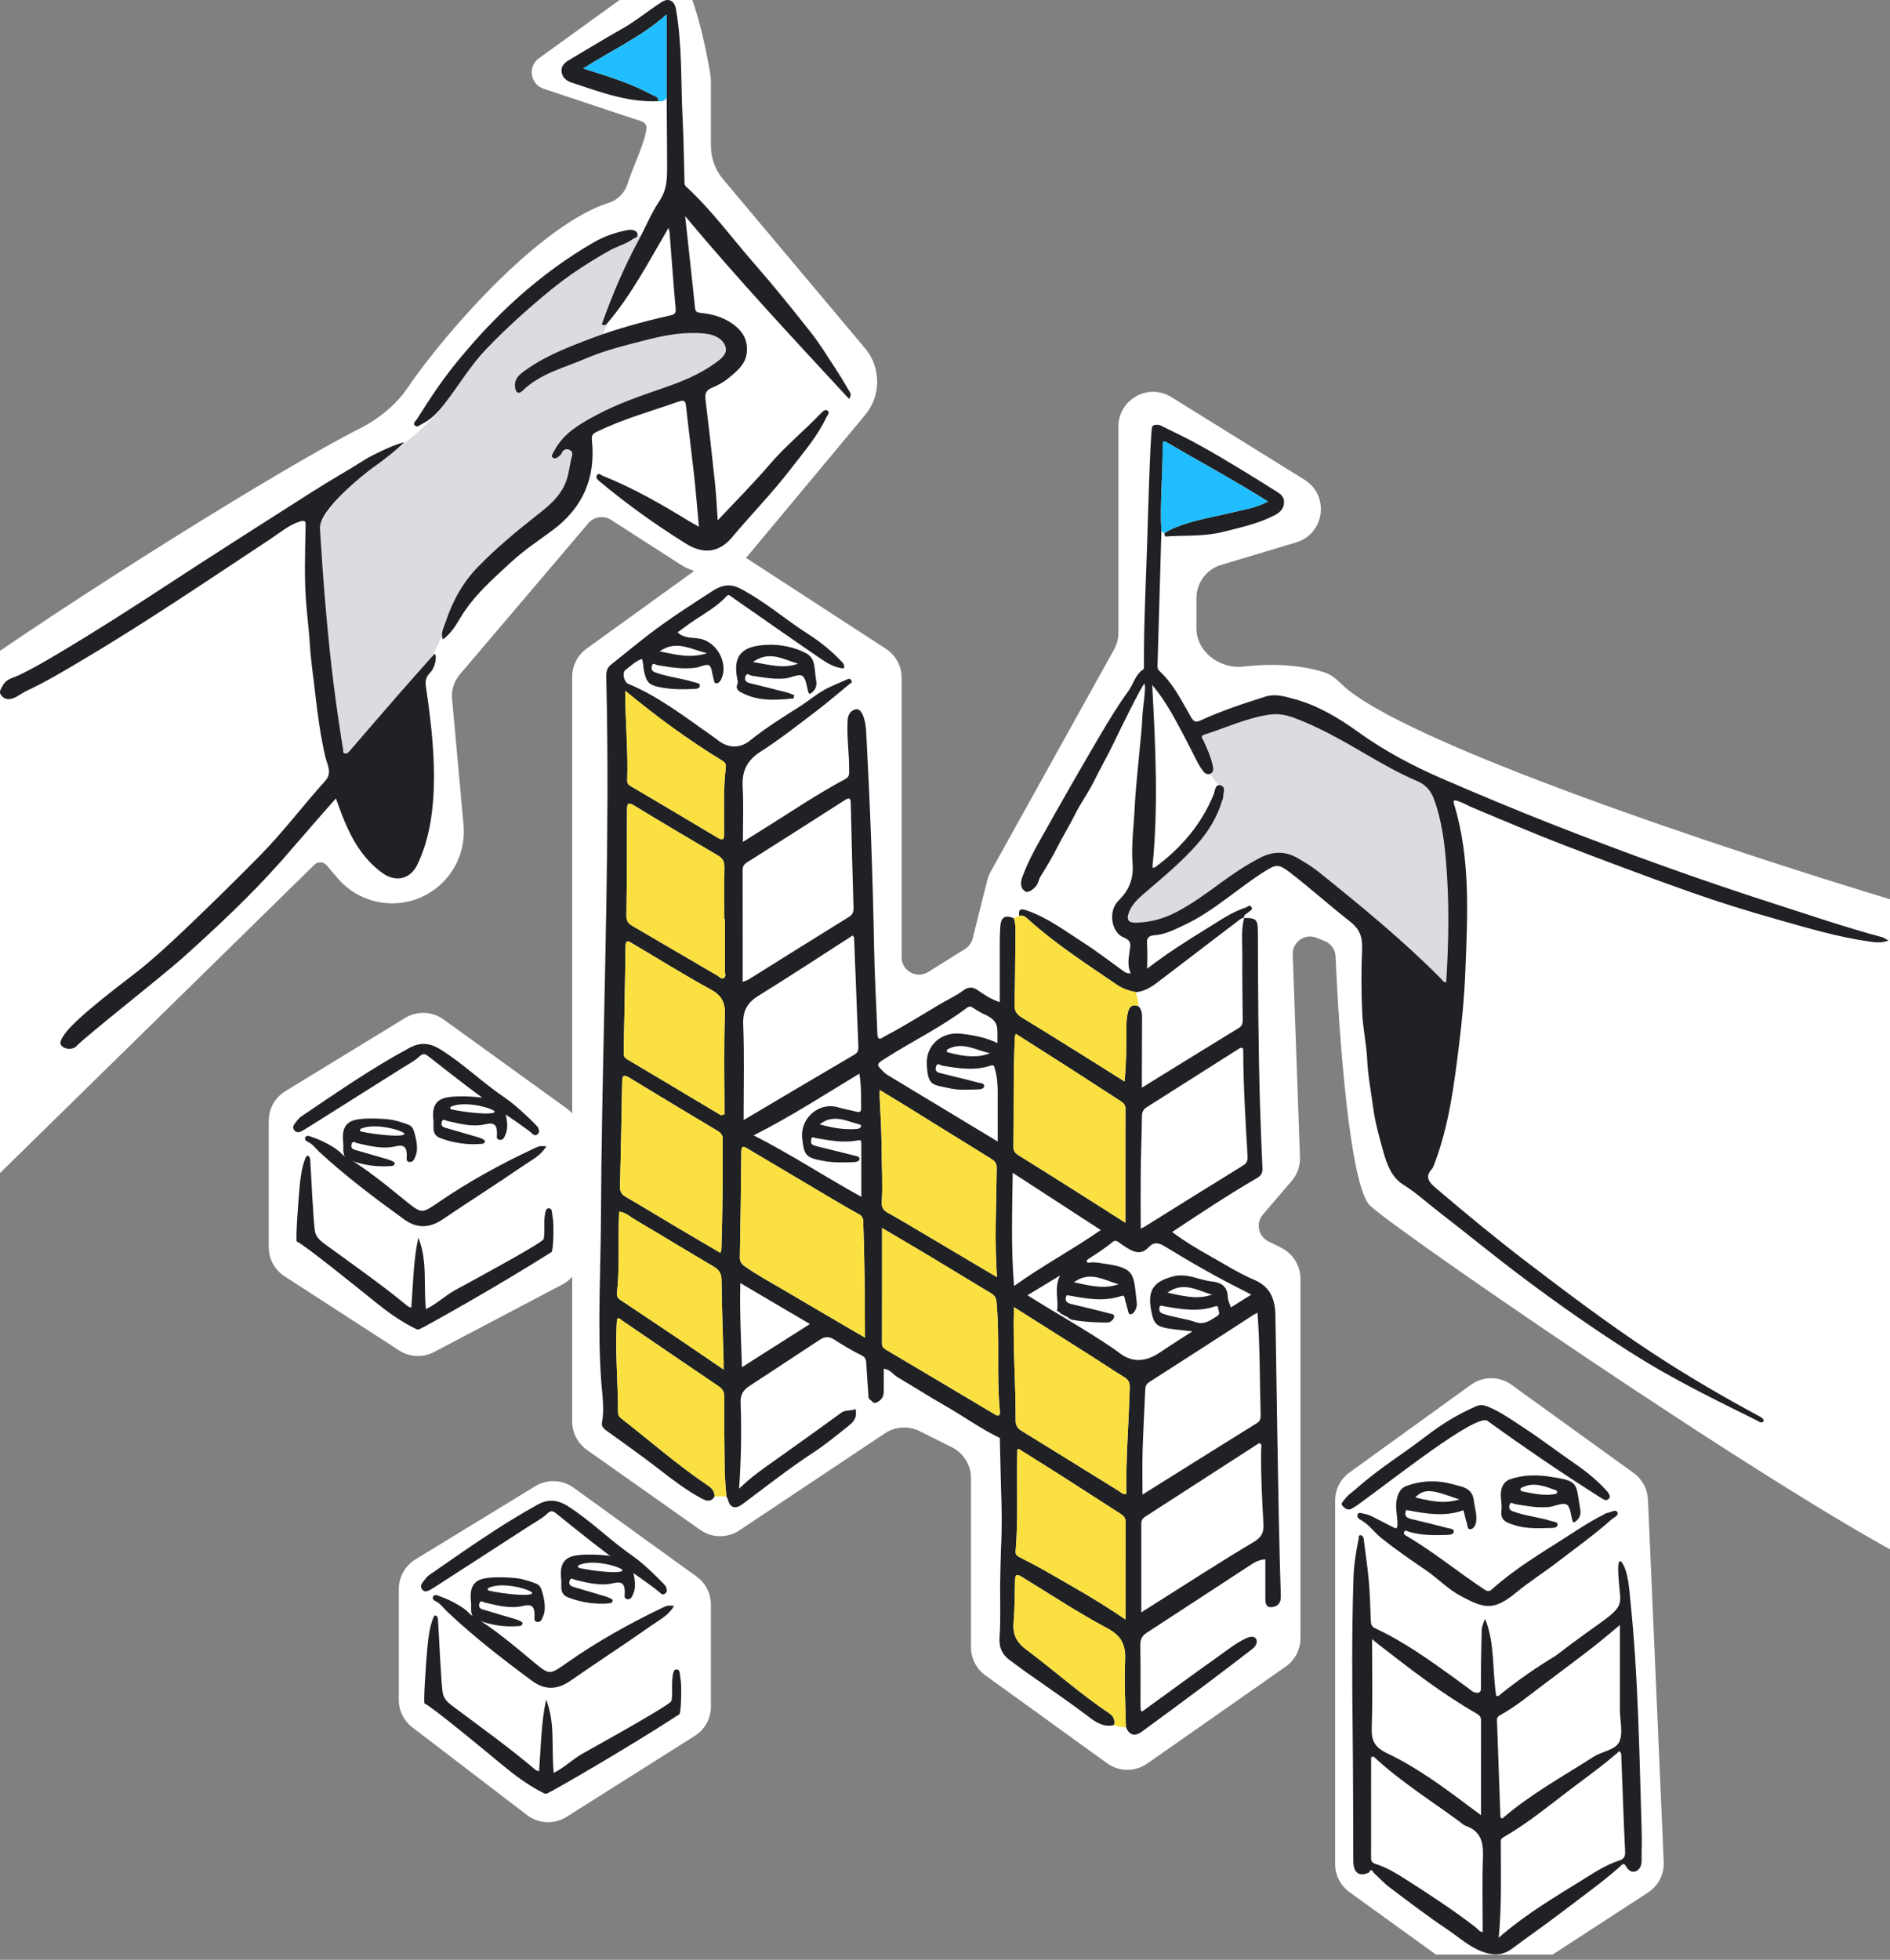 <svg width="109" height="113" viewBox="0 0 109 113" fill="none" xmlns="http://www.w3.org/2000/svg">
<rect x="0" y="0" width="109" height="113" fill="#808080" stroke="none"/>
<g clip-path="url(#clip0_0_7351)">
<path d="M20.793 24.685C16.117 27.037 3.629 34.881 -2.438 39.226C-3.123 39.717 -3.548 40.477 -3.633 41.316L-6.163 66.249C-6.446 69.041 -3.082 70.659 -1.078 68.694L18.137 49.855C18.334 49.663 18.652 49.677 18.83 49.885L19.478 50.642C20.676 52.039 22.653 52.476 24.328 51.715C25.928 50.987 26.893 49.327 26.734 47.577L26.072 40.288C26.026 39.784 26.185 39.283 26.512 38.897L33.933 30.167C34.258 29.785 34.815 29.702 35.236 29.973L39.27 32.566C40.544 33.385 42.228 33.127 43.197 31.963L49.893 23.928C50.823 22.812 50.82 21.19 49.886 20.078L41.703 10.337C41.249 9.796 41 9.113 41 8.407V4.729C41 4.577 40.989 4.425 40.964 4.274C40.684 2.551 40.057 -0.258 39.251 -1.444C38.897 -1.966 38.225 -1.801 37.714 -1.432L31.082 3.358C30.421 3.835 30.578 4.859 31.351 5.117L36.538 6.846C36.844 6.948 37.269 7.002 37.279 7.325C37.301 7.984 36.54 9.511 36.182 10.627C36.026 11.112 35.613 11.538 35.126 11.689C31.268 12.887 25.86 18.914 23.462 22.422C22.821 23.36 21.808 24.174 20.793 24.685Z" fill="white"/>
<path d="M77.397 39.47C80.864 42.804 99.717 49.058 109.312 51.944C109.44 51.983 109.567 52.007 109.701 52.019L118.537 52.822C119.626 52.921 120.435 53.867 120.344 54.956C119.213 68.575 116.31 92.143 112.5 91C107.5 89.5 80.5 71 79 69.5C77.855 68.355 77.226 59.834 77.026 55.147C77.009 54.752 76.763 54.405 76.396 54.258L75.926 54.07C75.254 53.802 74.529 54.312 74.555 55.034L74.972 66.72C74.99 67.222 74.819 67.712 74.492 68.093L72.834 70.028C72.41 70.522 72.564 71.282 73.146 71.573L73.894 71.947C74.572 72.286 75 72.978 75 73.736V94.459C75 95.111 74.682 95.723 74.147 96.097L66.165 101.684C65.468 102.173 64.537 102.166 63.847 101.667L56.829 96.599C56.308 96.223 56 95.62 56 94.977V85.236C56 84.478 55.572 83.786 54.894 83.447L53.038 82.519C52.396 82.198 51.632 82.246 51.034 82.644L42.642 88.239C41.954 88.698 41.054 88.686 40.379 88.209L33.847 83.598C33.316 83.223 33 82.614 33 81.964V39.023C33 38.38 33.308 37.777 33.829 37.401L40.889 32.303C41.558 31.819 42.457 31.797 43.15 32.247L51.09 37.408C51.658 37.777 52 38.408 52 39.085V55.196C52 55.981 52.864 56.46 53.53 56.044L55.658 54.714C55.877 54.577 56.035 54.36 56.098 54.108L56.936 50.756C56.978 50.586 57.043 50.422 57.128 50.27L64.248 37.453C64.413 37.156 64.5 36.822 64.5 36.482V24.595C64.5 23.027 66.222 22.069 67.555 22.896L75.23 27.66C76.694 28.569 76.4 30.78 74.75 31.275L70.425 32.572C69.579 32.826 69 33.605 69 34.488V36.226C69 37.591 70.355 38.587 71.712 38.433C73.169 38.267 74.886 38.281 76.414 38.78C76.801 38.907 77.103 39.188 77.397 39.47Z" fill="white"/>
<path d="M16.457 62.915L23.365 58.694C24.052 58.273 24.925 58.307 25.579 58.779L32.671 63.901C33.192 64.277 33.5 64.88 33.5 65.523V72.293C33.5 73.035 33.089 73.716 32.431 74.062L25.035 77.955C24.396 78.292 23.624 78.257 23.017 77.864L16.413 73.591C15.844 73.222 15.5 72.59 15.5 71.912V64.622C15.5 63.925 15.863 63.278 16.457 62.915Z" fill="white"/>
<path d="M23.957 89.915L30.865 85.694C31.552 85.273 32.425 85.307 33.079 85.779L40.171 90.901C40.692 91.277 41 91.88 41 92.523V98.398C41 99.084 40.648 99.722 40.068 100.089L32.677 104.757C31.97 105.203 31.059 105.163 30.394 104.654L23.785 99.6C23.29 99.222 23 98.635 23 98.012V91.622C23 90.925 23.363 90.278 23.957 89.915Z" fill="white"/>
<path d="M77.829 84.901L84.829 79.846C85.528 79.341 86.472 79.341 87.171 79.846L94.215 84.933C94.711 85.291 95.016 85.856 95.042 86.468L95.95 107.359C95.981 108.066 95.636 108.737 95.042 109.123L87.15 114.253C86.457 114.703 85.558 114.681 84.889 114.197L77.829 109.099C77.308 108.723 77 108.12 77 107.477V86.523C77 85.88 77.308 85.277 77.829 84.901Z" fill="white"/>
<path fill-rule="evenodd" clip-rule="evenodd" d="M18.42 30.301C18.42 30.301 19.042 28.868 21.123 27.249C22.652 26.06 24.845 24.567 25.908 22.938C27.716 20.165 31.983 15.297 36.776 13.624C41.57 11.952 37.382 13.576 37.655 13.624C37.655 13.624 34.287 19.492 34.867 19.492C35.569 19.492 39.726 18.436 39.726 18.436C39.726 18.436 42.597 18.436 42.453 20.585C42.332 22.384 33.858 24.776 33.591 25.05C33.161 25.491 33.864 27.052 33.591 26.896C33.591 26.896 33.157 29.933 29.994 31.171C26.83 32.409 24.182 39.665 24.182 39.665L19.54 44.725L18.42 30.301Z" fill="#DADCE0"/>
<path fill-rule="evenodd" clip-rule="evenodd" d="M69.789 44.619C69.982 44.545 69.989 44.363 69.954 44.196C69.846 43.672 69.63 43.187 69.408 42.703C69.356 42.588 69.198 42.442 69.457 42.359C70.703 41.961 71.898 41.399 73.208 41.208C73.698 41.136 74.161 41.215 74.625 41.388C76.065 41.924 77.393 42.681 78.712 43.452C79.698 44.029 80.689 44.597 81.741 45.043C82.264 45.265 82.549 45.646 82.727 46.149C83.118 47.256 83.284 48.405 83.385 49.568C83.589 51.922 83.554 54.277 83.404 56.636C83.224 56.636 83.17 56.493 83.083 56.406C80.885 54.194 78.477 52.224 76.051 50.275C75.675 49.972 75.262 49.723 74.844 49.481C74.119 49.062 73.407 49.077 72.677 49.456C71.877 49.87 71.132 50.367 70.408 50.899C69.578 51.509 68.746 52.119 67.828 52.597C67.124 52.964 66.376 53.168 65.585 53.201C65.047 53.224 64.925 53.031 65.14 52.526C65.329 52.083 65.688 51.777 66.039 51.473C67.071 50.581 68.129 49.718 69.034 48.689C69.688 47.945 70.203 47.12 70.483 46.161C70.496 46.114 70.54 46.068 70.537 46.023C70.52 45.763 70.745 45.38 70.39 45.282C70.074 45.194 69.965 44.773 69.789 44.619Z" fill="#DADCE0"/>
<path fill-rule="evenodd" clip-rule="evenodd" d="M23.721 75.394C23.828 74.018 23.837 72.684 24.126 71.364C24.668 72.675 24.416 74.079 24.565 75.485C25.199 75.179 25.675 74.698 26.26 74.381C27.844 73.523 31.317 71.632 31.355 71.439C31.46 70.903 31.309 70.337 31.485 69.788C31.536 69.631 31.765 69.629 31.811 69.787C31.852 69.926 31.851 70.078 31.878 70.208C31.953 70.558 31.917 72.123 31.807 72.193C28.595 74.222 24.572 76.468 24.19 76.638C24.102 76.677 24.037 76.648 23.957 76.609C23.09 76.183 22.318 75.62 21.572 75.016C20.972 74.531 17.479 71.705 17.118 71.587C17.037 71.561 17.196 69.299 17.282 68.403C17.334 67.858 17.404 67.305 17.611 66.785C17.644 66.703 17.68 66.622 17.76 66.644C17.832 66.663 17.88 66.743 17.887 66.84C17.954 67.74 18.067 70.537 18.173 71.027C18.257 71.417 18.602 71.634 18.883 71.84C20.444 72.981 22.032 74.086 23.522 75.32C23.557 75.35 23.613 75.355 23.721 75.394Z" fill="#202124"/>
<path fill-rule="evenodd" clip-rule="evenodd" d="M19.803 66.615C21.104 67.358 22.244 68.314 23.402 69.249C24.329 69.998 24.326 69.981 25.316 69.305C27.041 68.124 28.871 67.123 30.765 66.234C31.139 66.059 31.145 66.073 31.506 66.094C31.191 66.64 30.637 66.898 30.168 67.222C28.636 68.275 27.063 69.268 25.524 70.311C24.769 70.822 24.042 70.838 23.316 70.314C21.625 69.093 19.959 67.839 18.423 66.426C18.201 66.222 18.035 65.959 17.74 65.831C17.661 65.797 17.553 65.712 17.602 65.593C17.666 65.442 17.812 65.495 17.911 65.529C18.428 65.703 18.915 65.937 19.369 66.24C19.518 66.339 19.793 66.609 19.803 66.615Z" fill="#202124"/>
<path fill-rule="evenodd" clip-rule="evenodd" d="M29.011 64.156C27.537 63.123 26.119 62.017 24.706 60.905C24.486 60.732 24.386 60.737 24.174 60.929C23.89 61.187 23.533 61.369 23.204 61.577C21.394 62.718 19.584 63.858 17.773 64.997C17.658 65.069 17.543 65.14 17.424 65.206C17.264 65.293 17.097 65.338 16.968 65.165C16.859 65.018 16.924 64.875 17.026 64.751C17.132 64.623 17.227 64.473 17.361 64.382C19.407 63.001 21.436 61.592 23.617 60.418C24.223 60.092 24.762 60.111 25.4 60.508C26.738 61.342 27.854 62.45 29.155 63.319C29.786 63.74 31.015 64.934 31.035 65.021C31.061 65.132 31.151 65.251 31.016 65.384C30.857 65.54 30.739 65.398 30.669 65.338C30.323 65.036 29.105 64.222 29.011 64.156Z" fill="#202124"/>
<path fill-rule="evenodd" clip-rule="evenodd" d="M28.527 64.097C28.518 63.935 26.862 63.424 26.014 63.808C25.941 63.841 25.951 63.947 26.029 63.965C26.804 64.143 28.509 64.323 28.527 64.097ZM29.167 65.379C29.09 65.556 29.038 65.756 28.804 65.72C28.59 65.687 28.665 65.487 28.663 65.347C28.659 64.914 28.548 64.691 28.015 64.819C27.271 64.998 26.53 64.801 25.799 64.636C25.694 64.612 25.543 64.463 25.477 64.699C25.424 64.891 25.517 64.977 25.688 65.026C26.208 65.175 26.727 65.329 27.246 65.478C27.502 65.552 27.764 65.608 27.966 65.758C27.97 65.915 27.867 65.946 27.8 65.952C26.977 66.025 26.184 65.915 25.404 65.625C24.865 65.424 25.036 64.973 24.997 64.621C24.948 64.173 24.947 63.661 25.407 63.4C25.95 63.092 27.61 63.248 27.822 63.294C28.147 63.364 28.462 63.453 28.766 63.577C28.898 63.631 29.001 63.737 29.048 63.871C29.169 64.216 29.367 64.923 29.167 65.379Z" fill="#202124"/>
<path fill-rule="evenodd" clip-rule="evenodd" d="M23.324 65.374C23.315 65.212 21.659 64.701 20.812 65.085C20.738 65.118 20.748 65.224 20.827 65.242C21.602 65.42 23.306 65.6 23.324 65.374ZM23.964 66.656C23.887 66.833 23.835 67.033 23.602 66.997C23.388 66.964 23.462 66.764 23.461 66.624C23.456 66.191 23.346 65.968 22.812 66.096C22.068 66.275 21.328 66.078 20.596 65.913C20.492 65.889 20.341 65.74 20.275 65.976C20.221 66.168 20.314 66.254 20.485 66.303C21.005 66.452 21.524 66.606 22.044 66.755C22.299 66.829 22.561 66.885 22.763 67.035C22.767 67.192 22.664 67.222 22.598 67.228C21.775 67.302 20.981 67.192 20.202 66.902C19.663 66.701 19.834 66.25 19.795 65.898C19.746 65.45 19.744 64.938 20.204 64.677C20.747 64.369 22.408 64.525 22.619 64.571C22.944 64.641 23.259 64.73 23.564 64.854C23.696 64.908 23.799 65.014 23.845 65.148C23.966 65.493 24.164 66.2 23.964 66.656Z" fill="#202124"/>
<path fill-rule="evenodd" clip-rule="evenodd" d="M31.09 102.13C31.197 100.718 31.207 99.35 31.495 97.996C32.037 99.34 31.786 100.781 31.935 102.223C32.569 101.909 33.044 101.416 33.63 101.091C35.214 100.211 38.687 98.27 38.725 98.072C38.83 97.523 38.679 96.941 38.855 96.378C38.905 96.217 39.135 96.216 39.181 96.377C39.222 96.52 39.22 96.675 39.248 96.809C39.323 97.169 39.287 98.774 39.176 98.846C35.965 100.928 31.941 103.232 31.559 103.406C31.471 103.446 31.406 103.417 31.327 103.376C30.46 102.94 29.688 102.361 28.942 101.743C28.341 101.244 24.849 98.345 24.487 98.224C24.407 98.198 24.566 95.877 24.652 94.957C24.704 94.398 24.773 93.831 24.981 93.297C25.013 93.213 25.049 93.13 25.13 93.152C25.202 93.172 25.25 93.254 25.257 93.354C25.324 94.277 25.436 97.147 25.542 97.65C25.627 98.049 25.972 98.272 26.253 98.483C27.814 99.654 29.402 100.788 30.891 102.054C30.927 102.085 30.983 102.09 31.09 102.13Z" fill="#202124"/>
<path fill-rule="evenodd" clip-rule="evenodd" d="M27.173 93.123C28.474 93.885 29.614 94.866 30.771 95.826C31.699 96.594 31.696 96.577 32.685 95.882C34.41 94.671 36.241 93.644 38.135 92.732C38.508 92.552 38.515 92.566 38.876 92.588C38.561 93.148 38.007 93.413 37.537 93.745C36.006 94.826 34.432 95.844 32.894 96.914C32.139 97.439 31.412 97.455 30.686 96.917C28.994 95.665 27.329 94.378 25.793 92.929C25.571 92.72 25.405 92.45 25.11 92.318C25.031 92.283 24.922 92.196 24.972 92.074C25.036 91.919 25.181 91.974 25.281 92.008C25.797 92.187 26.285 92.427 26.739 92.737C26.888 92.839 27.163 93.117 27.173 93.123Z" fill="#202124"/>
<path fill-rule="evenodd" clip-rule="evenodd" d="M36.381 90.6C34.907 89.54 33.489 88.405 32.077 87.264C31.857 87.087 31.756 87.092 31.544 87.289C31.26 87.554 30.903 87.74 30.574 87.953C28.764 89.124 26.954 90.293 25.143 91.463C25.029 91.537 24.913 91.61 24.794 91.677C24.634 91.766 24.467 91.812 24.338 91.635C24.229 91.484 24.294 91.338 24.396 91.211C24.502 91.079 24.597 90.925 24.731 90.832C26.777 89.415 28.806 87.969 30.987 86.765C31.593 86.43 32.132 86.449 32.77 86.857C34.108 87.713 35.224 88.85 36.525 89.741C37.156 90.173 38.385 91.398 38.405 91.487C38.431 91.601 38.521 91.723 38.386 91.859C38.227 92.02 38.11 91.874 38.04 91.812C37.693 91.503 36.475 90.667 36.381 90.6Z" fill="#202124"/>
<path fill-rule="evenodd" clip-rule="evenodd" d="M35.897 90.541C35.888 90.374 34.231 89.85 33.384 90.244C33.311 90.278 33.321 90.387 33.399 90.406C34.174 90.588 35.879 90.772 35.897 90.541ZM36.537 91.856C36.459 92.037 36.408 92.243 36.174 92.206C35.96 92.172 36.034 91.967 36.033 91.823C36.029 91.378 35.918 91.15 35.385 91.281C34.641 91.465 33.9 91.263 33.169 91.093C33.064 91.069 32.913 90.916 32.847 91.159C32.794 91.355 32.887 91.444 33.057 91.494C33.578 91.647 34.096 91.805 34.616 91.958C34.871 92.033 35.134 92.091 35.335 92.245C35.34 92.406 35.236 92.437 35.17 92.443C34.347 92.519 33.553 92.406 32.774 92.108C32.235 91.903 32.406 91.44 32.367 91.078C32.318 90.619 32.317 90.093 32.776 89.826C33.319 89.509 34.98 89.67 35.192 89.716C35.517 89.788 35.831 89.88 36.136 90.007C36.268 90.063 36.371 90.171 36.418 90.308C36.538 90.663 36.737 91.388 36.537 91.856Z" fill="#202124"/>
<path fill-rule="evenodd" clip-rule="evenodd" d="M30.694 91.851C30.685 91.684 29.029 91.16 28.181 91.554C28.108 91.588 28.118 91.697 28.196 91.715C28.971 91.897 30.676 92.082 30.694 91.851ZM31.334 93.166C31.257 93.347 31.205 93.552 30.971 93.516C30.757 93.482 30.832 93.277 30.83 93.133C30.826 92.688 30.715 92.46 30.182 92.591C29.438 92.774 28.697 92.573 27.966 92.403C27.861 92.379 27.71 92.226 27.644 92.468C27.591 92.665 27.684 92.753 27.855 92.804C28.375 92.957 28.893 93.114 29.413 93.268C29.669 93.343 29.931 93.401 30.133 93.554C30.137 93.716 30.034 93.747 29.967 93.753C29.144 93.828 28.351 93.716 27.571 93.418C27.032 93.212 27.203 92.749 27.165 92.388C27.115 91.929 27.114 91.403 27.574 91.135C28.117 90.819 29.777 90.98 29.989 91.026C30.314 91.098 30.629 91.19 30.933 91.317C31.065 91.372 31.168 91.481 31.215 91.618C31.335 91.973 31.534 92.698 31.334 93.166Z" fill="#202124"/>
<path fill-rule="evenodd" clip-rule="evenodd" d="M72.292 88.917C70.334 90.081 68.425 91.324 66.497 92.538C66.288 92.67 66.079 92.803 65.82 92.968C65.82 91.214 65.82 89.539 65.82 87.864C65.82 87.687 65.879 87.557 66.041 87.453C68.222 86.049 70.399 84.639 72.579 83.233C72.602 83.217 72.641 83.225 72.681 83.222C72.792 83.329 72.735 83.469 72.733 83.59C72.711 85.006 72.782 86.42 72.865 87.832C72.895 88.345 72.779 88.628 72.292 88.917ZM61.932 73.933C62.882 73.25 63.683 73.834 64.519 74.044C63.669 74.353 62.843 74.128 61.932 73.933ZM64.576 78.022C63.617 77.285 60.728 75.586 60.684 75.56C60.231 75.292 59.787 75.01 59.258 74.682C59.888 74.3 60.451 73.959 61.133 73.545C60.81 74.222 61.017 74.81 60.984 75.39C60.981 75.441 60.977 75.515 60.949 75.567C60.991 75.591 61.033 75.615 61.072 75.643C61.102 75.665 61.13 75.687 61.155 75.715C61.164 75.726 61.174 75.738 61.185 75.748C61.187 75.751 61.19 75.753 61.192 75.755C61.193 75.756 61.193 75.756 61.194 75.757C61.194 75.757 61.194 75.757 61.195 75.757C61.198 75.759 61.201 75.761 61.204 75.763C61.206 75.764 61.214 75.768 61.209 75.765C61.209 75.766 61.209 75.766 61.21 75.766C61.268 75.773 61.312 75.809 61.36 75.84C61.415 75.875 61.478 75.897 61.536 75.928C61.585 75.953 61.625 75.987 61.668 76.021C61.702 76.047 61.741 76.076 61.785 76.079C61.801 76.08 61.812 76.086 61.82 76.095C62.672 76.257 63.697 76.262 63.916 76.251C64.044 76.245 64.229 76.073 64.253 75.937C64.285 75.758 64.072 75.756 63.972 75.729C63.253 75.537 62.529 75.366 61.805 75.195C61.514 75.126 61.361 74.993 61.52 74.677C62.565 74.861 63.611 75.084 64.666 74.727C64.835 74.67 64.849 74.776 64.875 74.903C64.919 75.113 64.993 75.316 65.042 75.525C65.069 75.639 65.082 75.786 65.214 75.779C65.316 75.774 65.406 75.668 65.466 75.558C65.543 75.421 65.578 75.278 65.561 75.127C65.369 73.452 65.496 73.127 63.732 72.868C63.39 72.818 63.139 72.751 62.772 72.808C62.691 72.82 62.635 72.684 62.702 72.638C63.236 72.277 63.685 72.014 64.163 71.614C64.29 71.508 64.385 71.533 64.497 71.613C64.605 71.69 64.713 71.769 64.824 71.842C65.3 72.15 65.765 72.431 66.253 71.907C66.532 71.609 66.802 71.637 67.15 71.85C68.635 72.757 70.141 73.629 71.701 74.403C71.838 74.471 71.97 74.544 72.165 74.647C71.752 74.905 71.384 75.136 70.987 75.384C70.918 75.162 70.815 74.977 70.811 74.79C70.798 74.202 70.443 73.943 69.934 73.895C69.178 73.823 68.477 73.388 67.677 73.592C66.511 73.889 66.167 74.401 66.392 75.575C66.544 76.361 66.692 76.502 67.541 76.624C67.915 76.678 68.292 76.71 68.77 76.764C68.1 77.191 67.49 77.578 66.9 77.978C66.043 78.558 65.269 78.554 64.576 78.022ZM64.96 86.134C64.749 86.186 64.635 86.037 64.503 85.955C62.64 84.805 60.783 83.646 58.917 82.502C58.676 82.354 58.575 82.181 58.575 81.904C58.579 79.76 58.41 77.618 58.475 75.367C60.055 76.366 61.566 77.319 63.075 78.276C63.663 78.65 64.238 79.046 64.835 79.404C65.084 79.553 65.162 79.722 65.154 80.006C65.099 82.049 64.922 84.088 64.96 86.134ZM64.91 93.38C63.326 92.289 61.777 91.433 60.243 90.553C59.784 90.29 59.313 90.049 58.842 89.806C58.688 89.727 58.556 89.668 58.574 89.449C58.735 87.507 58.618 85.559 58.671 83.615C58.671 83.603 58.686 83.591 58.728 83.529C59.576 84.062 60.429 84.592 61.276 85.133C62.381 85.838 63.479 86.552 64.583 87.26C64.77 87.379 64.918 87.488 64.917 87.758C64.904 89.587 64.91 91.416 64.91 93.38ZM58.404 67.622C60.146 68.755 61.784 69.819 63.484 70.924C61.827 72.072 60.112 72.98 58.483 74.152C58.302 71.98 58.377 69.868 58.404 67.622ZM58.534 59.752C58.535 59.723 58.558 59.695 58.594 59.615C59.674 60.303 60.748 60.984 61.818 61.671C62.741 62.263 63.657 62.865 64.579 63.457C64.753 63.569 64.903 63.672 64.903 63.913C64.898 66.07 64.9 68.228 64.9 70.5C63.856 69.836 62.924 69.241 61.99 68.651C60.923 67.977 59.855 67.305 58.783 66.638C58.591 66.519 58.445 66.412 58.449 66.144C58.482 64.013 58.425 61.881 58.534 59.752ZM65.789 67.471C65.801 66.439 65.846 65.407 65.857 64.376C65.86 64.134 65.924 63.974 66.13 63.843C67.915 62.716 69.696 61.582 71.479 60.451C71.518 60.426 71.568 60.418 71.605 60.405C71.723 60.449 71.698 60.545 71.699 60.619C71.709 62.617 71.827 64.611 71.947 66.605C71.961 66.842 71.961 67.035 71.707 67.191C69.795 68.366 67.894 69.559 65.988 70.745C65.937 70.776 65.879 70.796 65.786 70.838C65.786 69.686 65.776 68.578 65.789 67.471ZM67.326 74.534C68.279 73.85 69.08 74.434 69.901 74.643C69.052 74.958 68.232 74.72 67.326 74.534ZM70.047 75.332C70.145 75.298 70.252 75.284 70.258 75.438C70.264 75.588 70.408 75.757 70.196 75.882C69.808 76.11 69.48 76.418 68.935 76.225C68.333 76.012 67.677 75.967 67.068 75.747C66.885 75.682 66.849 75.596 66.862 75.427C66.878 75.236 66.987 75.278 67.12 75.315C68.082 75.48 69.062 75.663 70.047 75.332ZM72.523 75.694C72.671 77.688 72.649 79.618 72.704 81.547C72.71 81.752 72.703 81.922 72.489 82.055C70.303 83.411 68.124 84.779 65.891 86.176C65.891 85.309 65.872 84.49 65.896 83.672C65.93 82.509 65.999 81.346 66.047 80.183C66.056 79.981 66.067 79.825 66.28 79.689C68.283 78.412 70.275 77.116 72.271 75.827C72.336 75.784 72.409 75.753 72.523 75.694ZM57.331 81.526C55.266 80.293 53.197 79.068 51.129 77.842C50.981 77.754 50.866 77.668 50.866 77.463C50.873 75.271 50.87 73.08 50.87 70.806C51.809 71.361 52.692 71.876 53.569 72.402C54.763 73.119 55.95 73.85 57.147 74.564C57.367 74.695 57.449 74.837 57.474 75.106C57.664 77.18 57.465 79.265 57.66 81.338C57.689 81.651 57.587 81.679 57.331 81.526ZM50.841 66.037C50.835 65.145 50.785 64.245 50.737 63.35C50.73 63.22 50.736 63.089 50.736 62.85C51.34 63.218 51.887 63.546 52.429 63.882C53.996 64.851 55.559 65.826 57.128 66.793C57.337 66.921 57.484 67.04 57.481 67.329C57.465 69.392 57.346 71.455 57.497 73.639C56.142 72.836 54.891 72.092 53.638 71.351C52.824 70.87 52.014 70.38 51.189 69.918C50.934 69.775 50.84 69.608 50.855 69.324C50.915 68.229 50.849 67.132 50.841 66.037ZM57.102 60.729C56.43 60.982 55.746 60.967 54.673 60.679C54.588 60.657 54.575 60.541 54.653 60.5C55.506 60.04 56.258 60.549 57.102 60.729ZM51.098 61C52.64 60.019 54.295 59.219 55.758 58.112C55.893 58.01 55.981 58.019 56.108 58.102C56.329 58.249 56.629 58.437 56.873 58.53C57.666 58.94 57.503 59.264 57.524 60.151C56.905 59.814 56.006 59.666 55.41 59.602C54.296 59.483 53.395 60.261 53.45 61.373C53.513 62.663 53.803 62.526 54.784 62.753C55.309 62.875 55.844 62.82 56.376 62.815C56.525 62.814 56.727 62.792 56.755 62.651C56.794 62.45 56.554 62.46 56.435 62.428C55.716 62.235 54.991 62.068 54.269 61.884C54.097 61.84 53.908 61.796 53.972 61.531C54.045 61.226 54.248 61.431 54.358 61.449C55.28 61.602 56.2 61.751 57.119 61.447C57.351 61.37 57.342 61.511 57.386 61.663C57.566 62.279 57.539 62.91 57.54 63.539C57.542 64.266 57.541 64.993 57.541 65.819C55.338 64.489 53.261 63.236 51.184 61.982C51.114 61.939 51.047 61.887 50.988 61.83C50.512 61.364 50.519 61.368 51.098 61ZM45.153 74.354C44.414 73.917 43.655 73.51 42.951 73.012C42.751 72.87 42.666 72.734 42.67 72.49C42.706 70.46 42.736 68.431 42.755 66.401C42.758 66.078 42.855 66.075 43.094 66.218C44.831 67.253 46.57 68.283 48.309 69.311C48.708 69.547 49.109 69.778 49.515 69.999C49.689 70.094 49.776 70.202 49.784 70.419C49.864 72.631 49.876 74.843 49.885 77.126C48.261 76.175 46.704 75.27 45.153 74.354ZM42.79 78.832C42.735 77.198 42.656 75.632 42.695 73.978C44.072 74.789 45.372 75.554 46.709 76.342C45.391 77.18 44.119 77.988 42.79 78.832ZM43.078 49.727C44.959 48.537 46.838 47.343 48.712 46.141C48.999 45.956 49.06 46.025 49.066 46.342C49.11 48.338 49.165 50.333 49.223 52.329C49.229 52.561 49.187 52.728 48.964 52.866C47.028 54.063 45.1 55.272 43.169 56.477C43.115 56.51 43.052 56.526 42.832 56.617C42.832 54.392 42.834 52.282 42.829 50.171C42.828 49.964 42.904 49.838 43.078 49.727ZM49.503 60.31C49.511 60.522 49.498 60.677 49.282 60.804C47.136 62.062 44.997 63.333 42.885 64.583C42.885 62.733 42.933 60.904 42.862 59.079C42.831 58.284 43.09 57.818 43.746 57.412C45.568 56.285 47.359 55.106 49.177 53.938C49.214 54.001 49.255 54.038 49.256 54.076C49.339 56.154 49.417 58.232 49.503 60.31ZM49.649 64.975C49.607 65.033 49.52 65.085 49.448 65.092C48.717 65.158 48.01 65.034 47.27 64.829C48.077 64.198 48.819 64.654 49.564 64.828C49.641 64.846 49.685 64.925 49.649 64.975ZM49.665 63.912C49.671 64.165 49.507 64.128 49.366 64.093C49.02 64.008 48.672 63.942 48.327 63.844C47.205 63.527 46.142 64.486 46.266 65.633C46.376 66.659 46.485 66.758 47.551 66.949C48.115 67.051 48.678 67.022 49.242 67.007C49.367 67.004 49.544 66.977 49.564 66.839C49.591 66.663 49.381 66.66 49.279 66.633C48.56 66.441 47.834 66.275 47.112 66.094C47.004 66.067 46.876 66.032 46.807 65.955C46.757 65.898 46.773 65.765 46.79 65.671C46.821 65.503 46.944 65.604 47.023 65.617C47.843 65.754 48.66 65.922 49.496 65.747C49.688 65.707 49.674 65.839 49.674 65.952C49.676 66.96 49.675 67.967 49.675 69.007C47.628 67.881 45.653 66.579 43.465 65.462C45.619 64.378 47.549 63.117 49.559 61.907C49.685 62.597 49.651 63.256 49.665 63.912ZM41.857 44.251C41.704 45.509 41.773 46.774 41.762 48.036C41.758 48.365 41.738 48.515 41.369 48.292C39.737 47.31 38.094 46.346 36.455 45.375C36.314 45.291 36.165 45.227 36.173 45.013C36.234 43.304 36.056 41.599 36.061 39.83C37.876 41.334 39.707 42.671 41.647 43.856C41.808 43.953 41.882 44.052 41.857 44.251ZM41.734 56.398C41.598 56.476 41.494 56.322 41.386 56.26C39.753 55.309 38.124 54.349 36.49 53.398C36.258 53.263 36.124 53.121 36.128 52.817C36.154 50.787 36.166 48.757 36.161 46.726C36.16 46.307 36.225 46.235 36.608 46.468C38.193 47.435 39.79 48.382 41.392 49.32C41.674 49.484 41.781 49.679 41.777 49.998C41.763 50.996 41.772 51.995 41.772 52.993C41.784 52.993 41.797 52.993 41.81 52.993C41.81 53.992 41.812 54.99 41.807 55.989C41.806 56.128 41.89 56.309 41.734 56.398ZM41.805 58.521C41.74 60.43 41.783 62.342 41.783 64.252L41.575 64.302C39.768 63.222 37.962 62.138 36.15 61.066C35.941 60.943 35.968 60.774 35.971 60.595C36.007 58.597 36.053 56.6 36.074 54.602C36.08 54.08 36.323 54.315 36.519 54.431C38.006 55.306 39.47 56.223 40.983 57.05C41.62 57.4 41.829 57.794 41.805 58.521ZM41.733 78.968C40.856 78.37 40.055 77.819 39.249 77.275C38.134 76.523 37.017 75.776 35.897 75.031C35.729 74.919 35.554 74.831 35.581 74.579C35.751 73.021 35.632 71.455 35.707 69.862C36.09 69.903 36.343 70.16 36.628 70.328C38.142 71.219 39.639 72.137 41.154 73.027C41.475 73.215 41.608 73.42 41.612 73.81C41.627 75.373 41.689 76.936 41.732 78.498C41.736 78.625 41.733 78.752 41.733 78.968ZM35.88 62.385C35.885 62.036 35.948 61.927 36.297 62.14C37.981 63.169 39.675 64.183 41.369 65.197C41.55 65.306 41.677 65.414 41.678 65.656C41.681 67.788 41.675 69.919 41.603 72.049C41.601 72.094 41.576 72.137 41.544 72.237C40.671 71.724 39.816 71.226 38.966 70.721C38.01 70.154 37.062 69.573 36.1 69.016C35.854 68.874 35.749 68.719 35.757 68.427C35.809 66.413 35.847 64.399 35.88 62.385ZM40.781 37.661C39.786 37.979 38.963 37.74 38.039 37.556C39.015 36.879 39.818 37.444 40.781 37.661ZM73.862 91.852C73.7 87.061 73.578 76.213 73.551 75.697C73.506 74.826 73.211 74.165 72.32 73.788C71.449 73.419 70.641 72.902 69.813 72.438C69.062 72.017 68.323 71.577 67.598 71.036C69.244 69.946 70.846 68.883 72.508 67.916C72.75 67.776 72.816 67.603 72.806 67.354C72.756 66.123 72.7 64.893 72.665 63.662C72.569 60.35 72.554 57.038 72.544 53.725C72.542 53.015 72.441 52.922 71.756 52.931C71.56 53.641 71.654 54.368 71.648 55.087C71.638 56.3 71.658 57.513 71.669 58.725C71.671 58.944 71.679 59.129 71.442 59.274C69.602 60.395 67.772 61.531 65.854 62.715C65.854 62.403 65.853 62.149 65.854 61.896C65.857 60.832 65.859 59.769 65.865 58.706C65.867 58.451 65.846 58.207 65.653 58.014C65.307 57.882 65.136 58.027 65.048 58.366C64.971 58.661 64.962 58.957 64.962 59.257C64.963 60.266 64.959 61.275 64.853 62.355C64.176 61.929 63.55 61.532 62.921 61.14C61.595 60.314 60.273 59.484 58.938 58.674C58.635 58.49 58.5 58.292 58.51 57.921C58.549 56.556 58.548 55.19 58.565 53.825C58.569 53.527 58.57 53.231 58.468 52.946C57.977 52.741 57.731 52.867 57.689 53.418C57.644 54.014 57.661 54.616 57.658 55.215C57.654 56.053 57.657 56.89 57.657 57.784C57.079 57.591 56.723 57.318 56.358 57.072C56.06 56.872 55.79 56.928 55.558 57.105C55.123 57.437 54.622 57.647 54.16 57.927C53.103 58.567 52.044 59.214 50.957 59.792C50.655 60 50.609 59.858 50.599 59.576C50.539 57.929 50.44 56.283 50.41 54.636C50.336 50.507 50.18 46.381 49.958 42.258C49.942 41.961 49.913 41.653 49.817 41.375C49.743 41.161 49.613 40.841 49.336 40.902C49.08 40.958 48.904 41.181 48.885 41.52C48.827 42.489 48.98 43.448 48.972 44.414C48.97 44.616 48.99 44.791 48.759 44.914C47.241 45.723 45.812 46.679 44.359 47.594C43.858 47.91 43.356 48.223 42.844 48.543C42.844 47.453 42.888 46.42 42.831 45.393C42.779 44.471 43.062 43.849 43.879 43.329C44.949 42.648 45.952 41.853 46.967 41.085C47.651 40.567 48.301 40.015 48.958 39.469C49.03 39.41 49.194 39.374 49.093 39.217C49.044 39.139 48.981 39.116 48.886 39.16C48.425 39.373 47.942 39.544 47.505 39.796C47.028 40.07 46.602 40.432 46.136 40.728C45.153 41.353 44.163 41.965 43.255 42.699C42.71 43.14 42.064 43.153 41.487 42.742C41.311 42.616 41.142 42.481 40.964 42.358C39.44 41.294 37.965 40.151 36.23 39.427C35.993 39.328 35.864 38.79 36.063 38.636C36.368 38.402 36.652 38.121 37.021 37.992C37.106 38.225 37.092 38.442 37.135 38.655C37.265 39.307 37.398 39.488 38.032 39.62C38.672 39.752 39.321 39.757 39.971 39.727C40.129 39.72 40.353 39.721 40.364 39.532C40.373 39.379 40.148 39.371 40.015 39.33C39.288 39.101 38.521 39.037 37.801 38.774C37.59 38.697 37.553 38.589 37.591 38.41C37.644 38.169 37.81 38.333 37.903 38.349C38.642 38.474 39.381 38.6 40.133 38.498C40.395 38.462 40.713 38.27 40.892 38.364C41.054 38.45 41.06 38.828 41.139 39.077C41.178 39.199 41.169 39.403 41.313 39.401C41.481 39.398 41.579 39.221 41.639 39.061C41.979 38.149 41.298 36.992 40.346 36.823C39.922 36.747 39.452 36.82 39.079 36.46C39.218 36.358 39.364 36.253 39.507 36.144C40.297 35.541 41.218 35.116 41.905 34.375C42.028 34.242 42.104 34.352 42.195 34.415C43.864 35.577 45.528 36.747 47.206 37.894C47.651 38.198 48.11 38.512 48.672 38.537C48.732 38.284 48.564 38.175 48.44 38.047C47.902 37.495 47.313 37.009 46.661 36.595C45.314 35.739 44.11 34.673 42.682 33.932C42.086 33.622 41.588 33.752 41.093 34.074C39.872 34.866 38.642 35.649 37.485 36.534C36.726 37.114 35.992 37.724 35.244 38.318C35.017 38.498 34.956 38.725 34.963 39.014C35.019 41.322 35.04 43.631 35.034 45.941C35.012 54.019 34.698 62.092 34.659 70.168C34.644 73.314 34.451 76.46 34.671 79.607C34.727 80.414 34.87 81.224 34.715 82.039C34.673 82.263 34.839 82.389 35.008 82.511C36.016 83.241 37.035 83.957 38.017 84.72C38.795 85.324 39.575 85.921 40.443 86.389C40.706 86.531 40.998 86.645 41.209 86.286C41.216 85.987 41.053 85.805 40.816 85.646C39.062 84.467 37.477 83.067 35.812 81.772C35.698 81.684 35.645 81.581 35.645 81.434C35.642 79.637 35.459 77.843 35.584 76.05C35.732 75.951 35.801 76.088 35.887 76.147C37.74 77.409 39.59 78.678 41.447 79.934C41.68 80.091 41.773 80.257 41.771 80.542C41.763 81.941 41.771 83.34 41.791 84.738C41.799 85.252 41.856 85.766 41.89 86.28C41.92 86.338 41.961 86.394 41.977 86.456C42.109 86.964 42.41 87.037 42.848 86.709C44.201 85.695 45.53 84.652 46.949 83.722C47.643 83.267 48.297 82.723 48.954 82.2C49.326 81.905 49.425 81.652 49.336 81.238C49.063 81.377 48.773 81.27 48.516 81.457C47.057 82.525 45.58 83.569 44.108 84.618C43.615 84.97 43.136 85.34 42.625 85.835C42.746 84.093 42.773 82.48 42.712 80.866C42.695 80.429 42.86 80.152 43.208 79.925C44.569 79.037 45.922 78.136 47.283 77.246C47.544 77.075 47.807 77.041 48.105 77.234C48.612 77.562 49.134 77.875 49.676 78.142C49.898 78.251 49.946 78.371 49.957 78.584C49.989 79.199 50.041 79.812 50.082 80.426C50.088 80.524 50.063 80.618 50.166 80.692C50.28 80.773 50.368 80.942 50.529 80.876C50.786 80.769 50.961 80.57 50.965 80.273C50.971 79.827 50.967 79.382 50.967 78.924C51.336 78.943 51.498 79.253 51.757 79.405C52.69 79.952 53.601 80.538 54.54 81.073C55.579 81.665 56.548 82.372 57.627 82.894L57.667 82.918C57.667 82.918 57.661 82.963 57.661 82.963C57.666 83.056 57.715 85.004 57.729 85.72C57.777 86.942 57.792 88.165 57.726 89.387C57.71 90.036 57.688 90.684 57.681 91.334C57.67 92.347 57.72 93.365 57.646 94.374C57.601 94.999 57.798 95.42 58.283 95.76C58.567 95.959 58.839 96.174 59.122 96.375C60.346 97.243 61.594 98.081 62.787 98.989C63.245 99.338 63.666 99.597 64.249 99.47C64.311 99.18 64.231 98.96 63.973 98.788C62.3 97.666 60.799 96.321 59.192 95.117C58.607 94.68 58.401 94.233 58.456 93.548C58.519 92.753 58.526 91.952 58.539 91.153C58.544 90.841 58.593 90.713 58.92 90.913C60.56 91.92 62.171 92.985 63.867 93.888C64.721 94.343 64.929 94.885 64.886 95.777C64.825 97.037 64.91 98.305 64.933 99.569C65.112 100.043 65.435 100.151 65.854 99.844C67.13 98.912 68.401 97.972 69.668 97.026C70.525 96.386 71.37 95.73 72.221 95.081C72.427 94.924 72.562 94.668 72.427 94.479C72.297 94.299 72.025 94.384 71.805 94.49C71.3 94.733 70.865 95.079 70.415 95.398C68.973 96.42 67.551 97.469 66.119 98.503C66.034 98.564 65.868 98.721 65.811 98.656C65.785 98.627 65.775 98.428 65.774 98.317C65.771 97.169 65.787 96.02 65.764 94.872C65.757 94.533 65.857 94.323 66.141 94.139C68.097 92.871 70.044 91.586 71.999 90.314C72.279 90.132 72.562 89.928 72.975 89.907C72.975 90.679 72.973 91.428 72.976 92.176C72.977 92.413 73.004 92.682 73.306 92.667C73.594 92.653 73.846 92.503 73.863 92.152C73.868 92.052 73.865 91.952 73.862 91.852Z" fill="#202124"/>
<path fill-rule="evenodd" clip-rule="evenodd" d="M66.46 50.021C66.534 50.021 66.576 50.034 66.597 50.019C68.1 48.914 69.28 47.55 69.994 45.808C70.081 45.596 70.074 45.193 70.39 45.281C70.745 45.38 70.52 45.763 70.537 46.023C70.54 46.067 70.496 46.113 70.483 46.16C70.203 47.12 69.688 47.944 69.034 48.688C68.129 49.717 67.071 50.58 66.039 51.473C65.688 51.776 65.329 52.083 65.14 52.526C64.925 53.03 65.047 53.223 65.585 53.201C66.376 53.167 67.124 52.963 67.828 52.596C68.746 52.118 69.578 51.509 70.408 50.898C71.132 50.366 71.877 49.87 72.677 49.455C73.407 49.076 74.119 49.062 74.844 49.48C75.262 49.722 75.675 49.972 76.051 50.274C78.477 52.223 80.885 54.194 83.083 56.405C83.17 56.492 83.224 56.635 83.404 56.635C83.554 54.276 83.589 51.922 83.385 49.567C83.284 48.404 83.118 47.255 82.727 46.148C82.549 45.645 82.264 45.264 81.741 45.042C80.689 44.596 79.698 44.028 78.712 43.452C77.393 42.681 76.065 41.924 74.625 41.387C74.161 41.214 73.698 41.136 73.208 41.207C71.898 41.398 70.703 41.961 69.457 42.359C69.198 42.442 69.356 42.587 69.408 42.703C69.63 43.186 69.846 43.672 69.954 44.195C69.989 44.362 69.982 44.544 69.789 44.618C69.632 44.678 69.489 44.598 69.395 44.472C69.275 44.313 69.164 44.145 69.072 43.97C68.764 43.381 68.475 42.782 68.16 42.197C67.676 41.299 67.205 40.392 66.45 39.493C66.644 43.097 66.812 46.559 66.46 50.021ZM58.778 52.812C58.738 52.442 58.824 52.361 59.219 52.498C60.438 52.919 61.449 53.692 62.512 54.373C63.266 54.856 63.975 55.409 64.704 55.931C64.837 56.026 64.959 56.145 65.214 56.122C64.97 55.606 65.124 55.102 65.181 54.589C65.206 54.369 65.158 54.198 64.812 54.058C64.08 53.764 63.902 52.538 64.491 51.948C65.103 51.336 65.383 50.705 65.317 49.818C65.231 48.672 65.403 47.512 65.451 46.365C65.493 45.346 65.865 42.049 65.876 41.443C65.886 40.905 66.124 39.564 65.998 39.421C65.808 39.609 64.737 41.783 64.277 42.744C63.9 43.533 63.465 44.293 63.077 45.076C62.76 45.714 62.319 46.312 62.001 46.955C61.685 47.592 61.308 48.198 60.988 48.833C60.706 49.394 60.368 49.955 60.032 50.502C59.956 50.623 59.903 50.762 59.859 50.898C59.768 51.181 59.313 51.524 59.131 51.402C58.824 51.197 58.847 50.883 58.959 50.572C59.232 49.815 59.606 49.104 59.999 48.407C61.141 46.38 62.286 44.355 63.471 42.353C63.97 41.508 64.477 40.664 65.063 39.866C65.364 39.457 65.463 38.903 65.939 38.594C65.998 38.555 65.972 38.375 65.972 38.261C65.966 35.879 66.091 33.502 66.165 31.123C66.182 30.569 66.33 25.135 66.44 24.634C66.476 24.471 66.779 24.45 66.982 24.554C67.563 24.852 68.16 25.124 68.74 25.432C69.844 26.018 70.909 26.667 71.975 27.317C72.493 27.634 73.01 27.953 73.522 28.28C73.761 28.434 74.039 28.566 74.052 28.913C74.067 29.318 73.828 29.545 73.499 29.715C72.575 30.191 71.578 30.405 70.576 30.66C69.528 30.926 68.497 30.868 67.455 30.918C67.335 30.923 67.124 31.016 67.163 30.737C67.353 30.605 67.558 30.507 67.773 30.418C68.85 29.974 70 29.81 71.121 29.533C71.776 29.371 72.457 29.282 73.128 28.914C71.175 27.692 69.224 26.64 67.312 25.521C67.117 25.406 67.052 25.436 67.055 25.662C67.074 27.323 66.885 28.981 66.98 30.643C66.906 33.189 66.832 35.735 66.759 38.281C66.754 38.427 66.733 38.566 66.869 38.691C67.671 39.43 68.142 40.402 68.676 41.326C68.817 41.571 68.922 41.685 69.218 41.548C70.433 40.988 71.702 40.568 72.977 40.166C73.549 39.985 74.106 40.158 74.646 40.306C76.004 40.678 77.203 41.393 78.329 42.206C79.89 43.332 81.577 44.211 83.337 44.968C85.406 45.858 87.483 46.729 89.581 47.551C93.784 49.198 98.029 50.728 102.326 52.108C104.391 52.771 106.445 53.475 108.542 54.036C108.645 54.064 108.736 54.136 108.915 54.23C108.48 54.393 108.106 54.33 107.759 54.28C105.963 54.023 104.226 53.501 102.486 53.01C100.831 52.543 99.184 52.035 97.563 51.462C95.083 50.586 92.619 49.66 90.164 48.715C88.42 48.043 86.7 47.308 84.975 46.587C84.682 46.465 84.411 46.302 84.104 46.196C83.841 46.105 83.792 46.139 83.865 46.38C84.817 49.536 84.637 52.772 84.51 55.997C84.453 57.448 84.315 58.901 84.135 60.343C83.85 62.62 83.56 64.9 82.739 67.067C82.692 67.19 82.651 67.329 82.566 67.421C82.134 67.885 82.477 68.221 82.786 68.483C84.51 69.951 86.254 71.395 88.054 72.77C90.42 74.577 92.799 76.368 95.288 78.005C97.264 79.304 99.303 80.496 101.384 81.617C101.47 81.663 101.56 81.706 101.634 81.767C101.678 81.803 101.725 81.882 101.714 81.928C101.688 82.031 101.581 82.012 101.506 81.999C101.446 81.988 101.395 81.936 101.336 81.907C98.928 80.719 96.512 79.54 94.238 78.103C92.041 76.716 89.912 75.228 87.832 73.666C86.171 72.418 84.566 71.101 82.924 69.831C82.264 69.321 81.651 68.756 80.936 68.311C80.252 67.885 79.981 67.128 79.774 66.388C79.536 65.534 79.294 64.67 79.182 63.794C79.068 62.903 78.888 62.02 78.849 61.115C78.81 60.214 78.603 59.32 78.562 58.419C78.508 57.191 78.499 55.958 78.553 54.73C78.584 54.046 78.433 53.583 77.861 53.136C76.677 52.21 75.558 51.2 74.365 50.283C73.743 49.806 73.58 49.839 72.951 50.234C71.366 51.229 69.996 52.546 68.283 53.346C67.725 53.607 67.177 53.89 66.539 53.932C66.316 53.947 66.124 54.039 66.149 54.364C66.186 54.837 66.159 55.315 66.159 55.852C67.271 54.996 68.41 54.266 69.565 53.56C70.307 53.106 71.017 52.596 71.856 52.321C71.967 52.284 72.091 52.124 72.182 52.319C72.255 52.475 72.075 52.52 71.995 52.602C71.899 52.702 71.713 52.731 71.745 52.929L71.76 52.913C71.657 52.916 71.579 52.961 71.495 53.025C70.004 54.167 68.508 55.303 67.015 56.443C66.559 56.791 66.115 57.161 65.505 57.205C65.113 57.129 64.738 57.002 64.409 56.777C62.674 55.591 60.903 54.453 59.334 53.041C59.172 52.894 59.028 52.732 58.778 52.812Z" fill="#202124"/>
<path fill-rule="evenodd" clip-rule="evenodd" d="M37.972 5.832C36.205 5.923 34.592 5.292 32.959 4.76C32.673 4.667 32.423 4.464 32.388 4.139C32.342 3.71 32.692 3.539 32.99 3.36C33.948 2.787 34.905 2.211 35.876 1.661C36.68 1.204 37.39 0.614 38.164 0.115C38.563 -0.141 38.898 0.043 38.983 0.522C39.352 2.608 39.259 4.72 39.367 6.821C39.429 8.018 39.438 9.218 39.475 10.416C39.479 10.536 39.446 10.649 39.577 10.769C41.033 12.102 42.189 13.701 43.482 15.179C44.619 16.479 45.704 17.821 46.771 19.177C47.275 19.816 47.7 20.517 48.149 21.199C48.418 21.607 48.674 22.024 48.914 22.45C48.992 22.588 49.172 22.73 48.967 23C45.751 19.527 42.535 16.08 39.514 12.465C39.705 14.222 39.901 15.988 40.085 17.755C40.107 17.973 40.199 18.018 40.397 18.039C40.94 18.096 41.474 18.216 41.954 18.488C42.681 18.898 43.179 19.468 43.065 20.371C42.983 21.011 42.501 21.399 42.051 21.775C41.764 22.016 41.421 22.21 41.073 22.352C40.731 22.491 40.645 22.679 40.687 23.03C40.883 24.632 41.064 26.236 41.233 27.841C41.306 28.534 41.337 29.231 41.393 30.001C42.418 28.906 43.44 27.89 44.371 26.798C45.291 25.72 46.389 24.831 47.361 23.811C47.443 23.725 47.607 23.574 47.732 23.676C47.881 23.798 47.711 23.951 47.655 24.071C47.139 25.172 46.339 26.079 45.608 27.033C44.549 28.416 43.328 29.66 42.208 30.991C41.468 31.872 40.563 31.967 39.577 31.356C37.818 30.266 36.143 29.06 34.552 27.736C34.436 27.639 34.349 27.523 34.423 27.404C34.527 27.237 34.662 27.395 34.77 27.439C36.512 28.134 38.132 29.063 39.725 30.041C39.891 30.143 40.063 30.233 40.309 30.372C40.213 29.34 40.137 28.385 40.033 27.433C39.887 26.11 39.715 24.79 39.569 23.467C39.536 23.169 39.512 23.026 39.134 23.157C37.548 23.71 35.926 24.161 34.409 24.901C34.179 25.014 34.106 25.1 34.138 25.403C34.362 27.549 33.611 29.285 31.862 30.577C31.063 31.168 30.226 31.721 29.499 32.392C28.42 33.388 27.302 34.352 26.532 35.652C26.283 36.071 25.997 36.538 25.539 36.874C25.403 36.477 25.593 36.194 25.69 35.898C26.087 34.687 26.673 33.599 27.578 32.673C28.587 31.641 29.677 30.72 30.812 29.828C31.589 29.218 32.434 28.588 32.725 27.52C32.836 27.114 32.874 26.698 32.988 26.296C33.033 26.137 33.002 26.002 32.827 25.93C32.661 25.862 32.534 25.913 32.433 26.043C32.394 26.093 32.389 26.173 32.344 26.212C32.212 26.326 32.037 26.502 31.889 26.395C31.748 26.294 31.902 26.116 31.978 25.973C32.511 24.973 33.435 24.448 34.385 23.938C35.634 23.267 36.968 22.818 38.302 22.357C39.323 22.003 40.329 21.596 41.222 20.958C41.565 20.713 41.959 20.427 41.845 20.012C41.707 19.51 41.157 19.289 40.693 19.238C39.56 19.113 38.452 19.299 37.338 19.585C36.138 19.895 34.92 20.18 33.794 20.667C32.544 21.207 31.163 21.529 30.137 22.527C29.894 22.764 29.749 22.623 29.706 22.354C29.645 21.968 29.842 21.693 30.135 21.471C31.304 20.588 32.646 20.061 34.001 19.547C35.502 18.977 37.042 18.552 38.606 18.2C38.82 18.151 38.997 18.124 38.968 17.805C38.834 16.329 38.73 14.851 38.613 13.374C38.608 13.314 38.581 13.255 38.551 13.146C37.423 15.067 36.418 17.008 34.993 18.677C34.92 18.763 34.821 18.761 34.707 18.707C35.289 17.054 35.97 15.444 36.803 13.902C37.215 13.139 37.545 12.313 38.019 11.608C38.5 10.895 38.475 10.193 38.474 9.444C38.471 8.179 38.457 6.913 38.448 5.647C38.448 4.064 38.448 2.481 38.448 0.832C36.993 2.125 35.283 2.894 33.634 3.948C35.063 4.399 36.374 4.797 37.583 5.452C37.744 5.539 37.987 5.558 37.972 5.832Z" fill="#202124"/>
<path fill-rule="evenodd" clip-rule="evenodd" d="M24.802 38.791C24.609 38.983 24.509 39.214 24.561 39.564C25.019 42.696 25.519 46.919 24.055 49.881C23.652 50.695 22.811 50.883 22.062 50.343C20.872 49.484 20.208 48.255 19.697 46.924C19.584 46.629 19.481 46.331 19.373 46.035C18.74 46.732 16.513 49.317 16.238 49.627C14.502 51.584 12.6 53.371 10.658 55.119C9.315 56.328 5.04 59.664 4.399 60.327C4.194 60.539 3.776 60.508 3.576 60.326C3.373 60.139 3.557 59.873 3.721 59.633C4.392 58.654 7.404 56.433 7.972 55.978C9.013 55.145 9.991 54.229 10.957 53.306C12.325 51.999 13.673 50.669 15.002 49.322C16.338 47.967 17.48 46.438 18.754 45.027C19.186 44.549 18.863 44.082 18.763 43.644C18.494 42.47 18.325 41.285 18.193 40.092C18.086 39.125 17.933 38.166 17.872 37.191C17.827 36.472 17.747 35.751 17.679 35.031C17.529 33.436 17.601 31.844 17.626 30.25C17.629 30.027 17.548 29.991 17.293 30.071C16.654 30.271 16.156 30.708 15.614 31.066C11.976 33.466 8.372 35.919 4.617 38.138C3.606 38.735 2.599 39.34 1.531 39.834C1.255 39.962 1.032 40.169 0.729 40.27C0.431 40.37 0.231 40.286 0.072 40.096C-0.088 39.903 0.053 39.722 0.164 39.52C0.378 39.13 0.755 39.093 1.097 38.928C1.902 38.543 2.676 38.089 3.444 37.631C5.526 36.391 7.566 35.085 9.594 33.758C12.399 31.922 15.23 30.126 18.058 28.324C19.057 27.688 20.091 27.108 21.093 26.474C21.475 26.232 22.945 25.523 23.308 25.516C22.757 26.032 22.17 26.491 21.558 26.925C20.941 27.362 18.389 29.419 18.452 30.464C18.473 30.801 18.669 34.157 19.005 37.399C19.286 40.117 19.707 42.789 19.789 43.201C19.806 43.289 19.749 43.413 19.892 43.443C20.003 43.467 20.078 43.403 20.146 43.324C21.098 42.222 22.047 41.116 23.005 40.019C23.684 39.239 24.376 38.471 25.062 37.697C25.224 37.803 25.104 38.491 24.802 38.791Z" fill="#202124"/>
<path fill-rule="evenodd" clip-rule="evenodd" d="M85.414 104.663C85.414 102.768 85.413 100.991 85.416 99.213C85.417 99.028 85.355 98.915 85.185 98.818C83.174 97.667 81.35 96.251 79.527 94.834C79.392 94.729 79.262 94.618 79.129 94.508C79.129 96.231 79.171 97.907 79.11 99.58C79.082 100.358 79.263 100.743 80.036 101.111C81.714 101.911 83.223 103.024 84.713 104.143C84.921 104.3 85.131 104.453 85.414 104.663ZM79.217 101.279C79.169 101.291 79.122 101.303 79.075 101.315C79.075 103.256 79.076 105.196 79.073 107.136C79.073 107.336 79.157 107.416 79.349 107.477C79.92 107.661 80.438 107.958 80.945 108.28C82.361 109.182 83.769 110.095 85.099 111.123C85.243 111.234 85.371 111.424 85.512 111.393C85.512 109.917 85.477 108.473 85.526 107.03C85.554 106.21 85.39 105.581 84.544 105.283C84.408 105.236 84.294 105.121 84.174 105.032C82.504 103.804 80.74 102.702 79.217 101.279ZM86.433 111.727C88.043 110.313 89.805 109.309 91.518 108.233C92.108 107.862 92.706 107.499 93.372 107.28C93.642 107.191 93.738 107.064 93.724 106.766C93.638 104.954 93.577 103.14 93.505 101.327C93.501 101.216 93.532 101.092 93.394 100.965C92.504 101.752 91.533 102.447 90.58 103.166C89.307 104.126 88.081 105.154 86.686 105.944C86.531 106.032 86.555 106.16 86.555 106.288C86.554 108.064 86.614 109.84 86.433 111.727ZM93.422 93.693C91.932 94.985 90.448 96.051 88.99 97.151C88.182 97.761 87.397 98.411 86.506 98.901C86.299 99.014 86.333 99.153 86.338 99.312C86.4 101.09 86.464 102.868 86.528 104.646C86.531 104.724 86.509 104.816 86.64 104.854C88.249 103.464 90.117 102.436 91.908 101.292C92.403 100.975 93.175 100.905 93.391 100.423C93.619 99.913 93.424 99.216 93.423 98.601C93.42 97.01 93.422 95.419 93.422 93.693ZM85.409 97.381C85.405 96.269 85.422 95.156 85.45 94.043C85.456 93.81 85.541 93.579 85.649 93.341C86.225 94.766 86.057 96.305 86.286 97.771C86.43 97.836 86.49 97.728 86.559 97.672C87.567 96.861 88.625 96.126 89.735 95.46C92.654 93.194 93.475 93.023 93.442 92.107C93.433 91.691 93.15 89.817 93.49 90.034C93.914 90.511 93.975 91.808 94.023 92.258C94.491 96.724 94.543 101.212 94.681 105.696C94.696 106.211 94.67 106.728 94.674 107.244C94.675 107.531 94.6 107.8 94.326 107.898C94.073 107.99 93.89 107.814 93.76 107.587C93.629 107.358 93.511 107.552 93.422 107.631C92.366 108.565 91.216 109.375 90.101 110.231C89.141 110.967 88.146 111.652 87.178 112.374C86.669 112.753 86.099 112.756 85.486 112.529C84.711 112.242 84.121 111.685 83.459 111.241C82.329 110.484 81.245 109.657 80.157 108.838C79.817 108.583 79.526 108.262 79.213 107.971C79.139 107.847 79.064 107.73 78.965 107.955C78.411 108.245 78.051 107.993 78.048 107.318C78.038 104.857 78.04 102.395 78.012 99.933C77.977 96.937 77.961 93.942 78.06 90.946C78.085 90.193 78.206 89.468 78.351 88.739C78.369 88.652 78.328 88.502 78.474 88.519C78.593 88.532 78.639 88.646 78.654 88.777C78.745 89.56 78.87 90.339 78.939 91.123C79.007 91.9 79.028 92.681 79.057 93.46C79.064 93.662 79.109 93.791 79.312 93.886C80.973 94.66 82.452 95.725 83.93 96.791C84.236 97.011 84.538 97.237 84.841 97.46C84.869 97.54 85.41 97.78 85.409 97.381Z" fill="#202124"/>
<path fill-rule="evenodd" clip-rule="evenodd" d="M41.209 86.285C41.217 85.986 41.053 85.805 40.816 85.645C39.062 84.466 37.478 83.066 35.812 81.771C35.699 81.683 35.645 81.58 35.645 81.433C35.642 79.637 35.46 77.842 35.584 76.049C35.733 75.95 35.801 76.087 35.887 76.146C37.741 77.408 39.59 78.677 41.448 79.933C41.68 80.09 41.773 80.257 41.772 80.541C41.764 81.94 41.771 83.339 41.792 84.737C41.799 85.251 41.856 85.765 41.89 86.279C41.663 86.281 41.436 86.283 41.209 86.285Z" fill="#FAE041"/>
<path fill-rule="evenodd" clip-rule="evenodd" d="M58.778 52.813C59.028 52.733 59.172 52.895 59.334 53.042C60.903 54.454 62.674 55.592 64.409 56.778C64.738 57.003 65.114 57.13 65.505 57.206C65.576 57.471 65.667 57.732 65.654 58.013C65.307 57.881 65.136 58.026 65.048 58.365C64.972 58.661 64.962 58.957 64.962 59.256C64.963 60.265 64.959 61.274 64.854 62.354C64.176 61.928 63.55 61.531 62.921 61.139C61.596 60.314 60.274 59.483 58.939 58.673C58.635 58.489 58.5 58.291 58.511 57.92C58.549 56.555 58.549 55.19 58.566 53.824C58.569 53.526 58.571 53.23 58.468 52.945C58.571 52.901 58.675 52.857 58.778 52.813Z" fill="#FAE041"/>
<path fill-rule="evenodd" clip-rule="evenodd" d="M64.249 99.469C64.311 99.179 64.231 98.96 63.974 98.787C62.301 97.665 60.8 96.32 59.192 95.116C58.608 94.679 58.401 94.232 58.456 93.547C58.52 92.752 58.526 91.951 58.539 91.152C58.544 90.84 58.593 90.712 58.92 90.913C60.561 91.919 62.171 92.984 63.867 93.887C64.721 94.342 64.929 94.884 64.886 95.776C64.825 97.037 64.91 98.304 64.933 99.568C64.69 99.638 64.473 99.527 64.249 99.469Z" fill="#FAE041"/>
<path fill-rule="evenodd" clip-rule="evenodd" d="M84.169 86.459C82.688 85.942 82.2 85.752 81.62 86.34C82.861 86.644 83.4 86.674 84.169 86.459ZM79.217 87.48C79.572 87.662 79.927 87.841 80.28 88.026C80.515 88.15 80.602 88.201 80.596 87.823C80.587 87.355 80.453 86.89 80.562 86.412C80.639 86.075 80.779 85.817 81.094 85.683C82.616 85.125 83.786 85.591 84.19 85.69C84.649 85.802 84.942 86.012 85.004 86.548C85.05 86.957 85.199 87.357 85.126 87.775C85.094 87.959 84.975 88.16 84.795 88.175C84.622 88.189 84.639 87.949 84.595 87.819C84.515 87.586 84.469 87.341 84.404 87.078C83.294 87.479 82.196 87.271 81.101 87.066C80.953 87.385 81.102 87.518 81.393 87.587C82.101 87.754 82.809 87.924 83.512 88.112C83.633 88.144 83.87 88.137 83.839 88.331C83.816 88.475 83.613 88.496 83.464 88.5C82.716 88.525 81.968 88.537 81.239 88.314C81.159 88.289 81.049 88.193 80.982 88.327C80.92 88.451 81.032 88.509 81.112 88.556C82.692 89.487 84.106 90.66 85.635 91.665C85.813 91.781 85.918 91.752 86.064 91.621C87.369 90.444 88.877 89.558 90.346 88.612C91.038 88.165 91.724 87.714 92.461 87.344C92.531 87.31 92.596 87.247 92.668 87.239C92.874 87.215 93.15 87.015 93.262 87.17C93.403 87.368 93.089 87.477 92.96 87.593C91.945 88.498 90.838 89.284 89.762 90.111C88.999 90.697 88.184 91.21 87.443 91.822C86.118 92.917 85.581 92.727 84.268 92.038C83.521 91.645 82.936 91.018 82.243 90.544C81.377 89.951 80.512 89.359 79.691 88.704C79.255 88.358 78.94 87.874 78.43 87.611C78.329 87.558 78.245 87.437 78.296 87.316C78.358 87.172 78.502 87.249 78.603 87.269C78.763 87.302 78.892 87.314 79.217 87.48Z" fill="#202124"/>
<path fill-rule="evenodd" clip-rule="evenodd" d="M92.845 86.325C92.74 86.515 92.615 86.544 92.401 86.409C90.136 84.98 87.924 83.472 85.754 81.903C84.956 81.626 80.439 85.231 78.305 86.767C78.197 86.845 78.083 86.913 77.969 86.981C77.749 87.112 77.582 86.985 77.439 86.844C77.283 86.689 77.47 86.564 77.535 86.47C77.723 86.2 78.01 86.022 78.253 85.805C79.505 84.686 80.941 83.815 82.264 82.793C83.146 82.112 84.114 81.522 85.152 81.075C85.379 80.977 85.582 81.014 85.811 81.107C86.549 81.404 87.188 81.874 87.843 82.299C88.833 82.941 89.769 83.666 90.745 84.334C91.405 84.787 92.043 85.288 92.592 85.885C92.704 86.007 92.827 86.123 92.845 86.325Z" fill="#202124"/>
<path fill-rule="evenodd" clip-rule="evenodd" d="M66.98 30.644C66.885 28.982 67.074 27.324 67.055 25.663C67.052 25.437 67.117 25.407 67.312 25.521C69.224 26.641 71.175 27.693 73.128 28.915C72.457 29.283 71.776 29.372 71.121 29.534C70 29.811 68.85 29.974 67.773 30.419C67.558 30.508 67.353 30.606 67.163 30.738C67.102 30.707 67.041 30.675 66.98 30.644Z" fill="#20BEFF"/>
<path fill-rule="evenodd" clip-rule="evenodd" d="M36.29 13.248C36.503 13.255 36.707 13.281 36.765 13.474C36.831 13.692 36.593 13.713 36.468 13.802C36.062 14.089 35.572 14.208 35.145 14.449C33.945 15.126 32.799 15.867 31.724 16.75C30.424 17.818 29.18 18.933 28.025 20.148C27.126 21.094 26.459 22.22 25.666 23.248C25.302 23.721 24.899 24.162 24.351 24.439C24.211 24.509 24.058 24.674 23.92 24.529C23.79 24.393 23.989 24.261 24.055 24.154C24.723 23.085 25.418 22.032 26.207 21.05C28.479 18.22 31.106 15.781 34.264 13.961C34.888 13.601 35.593 13.373 36.29 13.248Z" fill="#202124"/>
<path fill-rule="evenodd" clip-rule="evenodd" d="M37.972 5.832C37.987 5.558 37.744 5.539 37.583 5.452C36.374 4.797 35.063 4.399 33.634 3.948C35.283 2.894 36.993 2.125 38.448 0.832V5.647C38.327 5.804 38.174 5.881 37.972 5.832Z" fill="#20BEFF"/>
<path fill-rule="evenodd" clip-rule="evenodd" d="M87.778 85.986C88.457 86.125 89.084 86.267 89.714 86.139C89.824 86.116 89.834 85.963 89.728 85.926C89.098 85.707 88.466 85.414 87.748 85.78C87.656 85.827 87.677 85.965 87.778 85.986ZM90.776 87.786C90.75 87.764 90.709 87.748 90.7 87.722C90.589 87.384 90.574 86.873 90.349 86.751C90.098 86.617 89.659 86.866 89.298 86.896C88.647 86.951 88.007 86.831 87.367 86.722C87.271 86.705 87.108 86.554 87.055 86.784C87.015 86.963 87.059 87.071 87.267 87.147C87.987 87.413 88.755 87.475 89.481 87.704C89.614 87.746 89.839 87.753 89.831 87.906C89.82 88.095 89.597 88.096 89.438 88.101C88.706 88.127 87.969 88.156 87.265 87.912C86.889 87.781 86.508 87.681 86.592 87.07C86.637 86.745 86.518 86.362 86.567 85.997C86.61 85.674 86.764 85.429 87.062 85.3C88.22 84.898 89.356 85.142 89.569 85.174C91.09 85.402 90.878 85.582 91.137 87.037C91.195 87.362 91.064 87.617 90.776 87.786Z" fill="#202124"/>
<path fill-rule="evenodd" clip-rule="evenodd" d="M46.025 38.267C45.207 38.046 44.406 37.475 43.425 38.169C44.359 38.324 45.173 38.579 46.025 38.267ZM45.773 40.267C44.743 40.379 43.714 40.449 42.743 39.924C42.573 39.831 42.407 39.689 42.529 39.438C42.554 39.385 42.555 39.309 42.542 39.25C42.181 37.66 42.949 37.242 44.223 37.18C44.964 37.143 45.806 37.301 46.501 37.672C47.078 37.98 46.953 38.672 47.066 39.216C47.135 39.55 47.021 39.835 46.704 40.011C46.677 39.987 46.638 39.97 46.629 39.943C46.516 39.606 46.501 39.123 46.27 38.972C46.06 38.835 45.617 39.089 45.273 39.12C44.622 39.178 43.982 39.061 43.341 38.957C43.24 38.941 43.058 38.746 42.985 39.016C42.921 39.251 43.048 39.341 43.251 39.391C43.957 39.564 44.663 39.741 45.368 39.923C45.517 39.961 45.658 40.029 45.803 40.083C45.793 40.144 45.783 40.205 45.773 40.267Z" fill="#202124"/>
<path fill-rule="evenodd" clip-rule="evenodd" d="M49.885 77.125C48.261 76.174 46.704 75.269 45.154 74.353C44.414 73.916 43.656 73.51 42.951 73.011C42.751 72.869 42.666 72.734 42.67 72.489C42.707 70.46 42.736 68.43 42.755 66.4C42.758 66.077 42.856 66.075 43.094 66.217C44.831 67.252 46.57 68.282 48.31 69.311C48.708 69.546 49.109 69.777 49.515 69.999C49.69 70.094 49.776 70.201 49.784 70.419C49.865 72.63 49.877 74.843 49.885 77.125Z" fill="#FAE041"/>
<path fill-rule="evenodd" clip-rule="evenodd" d="M50.871 70.805C51.81 71.36 52.693 71.875 53.569 72.401C54.764 73.118 55.95 73.849 57.147 74.563C57.367 74.694 57.45 74.836 57.474 75.105C57.665 77.179 57.465 79.264 57.66 81.338C57.69 81.65 57.587 81.678 57.331 81.525C55.267 80.292 53.197 79.067 51.129 77.841C50.981 77.754 50.866 77.668 50.867 77.462C50.873 75.27 50.871 73.079 50.871 70.805Z" fill="#FAE041"/>
<path fill-rule="evenodd" clip-rule="evenodd" d="M58.476 75.367C60.055 76.365 61.566 77.318 63.075 78.275C63.663 78.649 64.238 79.045 64.835 79.403C65.084 79.552 65.162 79.721 65.154 80.005C65.099 82.048 64.922 84.087 64.96 86.133C64.749 86.185 64.635 86.036 64.503 85.954C62.64 84.804 60.784 83.645 58.918 82.501C58.676 82.353 58.575 82.18 58.576 81.904C58.579 79.759 58.41 77.617 58.476 75.367Z" fill="#FAE041"/>
<path fill-rule="evenodd" clip-rule="evenodd" d="M57.497 73.638C56.142 72.835 54.891 72.091 53.638 71.35C52.824 70.869 52.014 70.379 51.189 69.917C50.934 69.774 50.84 69.608 50.855 69.323C50.915 68.228 50.849 67.13 50.841 66.036C50.835 65.144 50.785 64.244 50.737 63.349C50.73 63.219 50.736 63.088 50.736 62.849C51.34 63.217 51.887 63.545 52.429 63.881C53.996 64.85 55.559 65.825 57.128 66.792C57.337 66.921 57.484 67.039 57.482 67.328C57.465 69.391 57.346 71.454 57.497 73.638Z" fill="#FAE041"/>
<path fill-rule="evenodd" clip-rule="evenodd" d="M58.594 59.614C59.674 60.302 60.749 60.983 61.819 61.67C62.741 62.263 63.657 62.864 64.58 63.456C64.754 63.568 64.903 63.671 64.903 63.912C64.899 66.07 64.9 68.227 64.9 70.499C63.856 69.835 62.925 69.24 61.991 68.651C60.923 67.977 59.855 67.304 58.783 66.638C58.591 66.518 58.445 66.412 58.449 66.143C58.483 64.012 58.425 61.881 58.535 59.751C58.536 59.722 58.559 59.694 58.594 59.614Z" fill="#FAE041"/>
<path fill-rule="evenodd" clip-rule="evenodd" d="M41.544 72.236C40.671 71.723 39.817 71.225 38.966 70.721C38.01 70.153 37.062 69.572 36.1 69.015C35.855 68.873 35.749 68.718 35.757 68.426C35.809 66.412 35.847 64.398 35.88 62.384C35.885 62.035 35.948 61.926 36.297 62.139C37.981 63.168 39.676 64.182 41.369 65.197C41.55 65.305 41.678 65.413 41.678 65.655C41.681 67.787 41.675 69.918 41.603 72.049C41.601 72.093 41.576 72.136 41.544 72.236Z" fill="#FAE041"/>
<path fill-rule="evenodd" clip-rule="evenodd" d="M41.576 64.301C39.768 63.221 37.962 62.138 36.15 61.065C35.941 60.942 35.968 60.773 35.971 60.594C36.007 58.597 36.053 56.599 36.074 54.601C36.08 54.079 36.323 54.314 36.519 54.43C38.006 55.305 39.47 56.222 40.983 57.05C41.62 57.399 41.83 57.793 41.805 58.52C41.74 60.429 41.783 62.341 41.783 64.252C41.714 64.268 41.645 64.284 41.576 64.301Z" fill="#FAE041"/>
<path fill-rule="evenodd" clip-rule="evenodd" d="M41.81 52.992C41.81 53.991 41.812 54.989 41.807 55.988C41.807 56.128 41.891 56.309 41.734 56.398C41.599 56.475 41.494 56.322 41.387 56.259C39.753 55.308 38.124 54.348 36.49 53.397C36.258 53.262 36.125 53.121 36.129 52.816C36.155 50.786 36.166 48.756 36.162 46.725C36.161 46.306 36.225 46.234 36.608 46.467C38.193 47.434 39.791 48.381 41.393 49.319C41.674 49.484 41.782 49.678 41.777 49.997C41.763 50.995 41.772 51.994 41.772 52.992H41.81Z" fill="#FAE041"/>
<path fill-rule="evenodd" clip-rule="evenodd" d="M64.911 93.379C63.326 92.288 61.778 91.432 60.244 90.552C59.785 90.289 59.313 90.048 58.842 89.806C58.688 89.727 58.556 89.668 58.574 89.448C58.735 87.506 58.619 85.558 58.671 83.614C58.672 83.602 58.687 83.59 58.728 83.528C59.576 84.061 60.43 84.592 61.276 85.132C62.381 85.837 63.48 86.552 64.583 87.259C64.77 87.379 64.919 87.487 64.917 87.757C64.905 89.586 64.911 91.415 64.911 93.379Z" fill="#FAE041"/>
<path fill-rule="evenodd" clip-rule="evenodd" d="M41.733 78.967C40.857 78.369 40.056 77.818 39.249 77.274C38.135 76.523 37.017 75.775 35.898 75.03C35.729 74.918 35.554 74.83 35.581 74.578C35.751 73.021 35.633 71.454 35.708 69.861C36.09 69.902 36.343 70.159 36.629 70.327C38.142 71.218 39.64 72.136 41.154 73.026C41.475 73.214 41.609 73.419 41.613 73.809C41.627 75.372 41.689 76.935 41.733 78.497C41.736 78.624 41.733 78.751 41.733 78.967Z" fill="#FAE041"/>
<path fill-rule="evenodd" clip-rule="evenodd" d="M36.061 39.829C37.876 41.333 39.708 42.67 41.648 43.855C41.808 43.953 41.882 44.051 41.858 44.25C41.704 45.508 41.774 46.773 41.762 48.035C41.759 48.364 41.739 48.514 41.369 48.291C39.737 47.309 38.095 46.345 36.456 45.374C36.314 45.29 36.166 45.226 36.173 45.012C36.234 43.303 36.057 41.598 36.061 39.829Z" fill="#FAE041"/>
</g>
<defs>
<clipPath id="clip0_0_7351">
<rect width="109" height="112.7" fill="white"/>
</clipPath>
</defs>
</svg>
